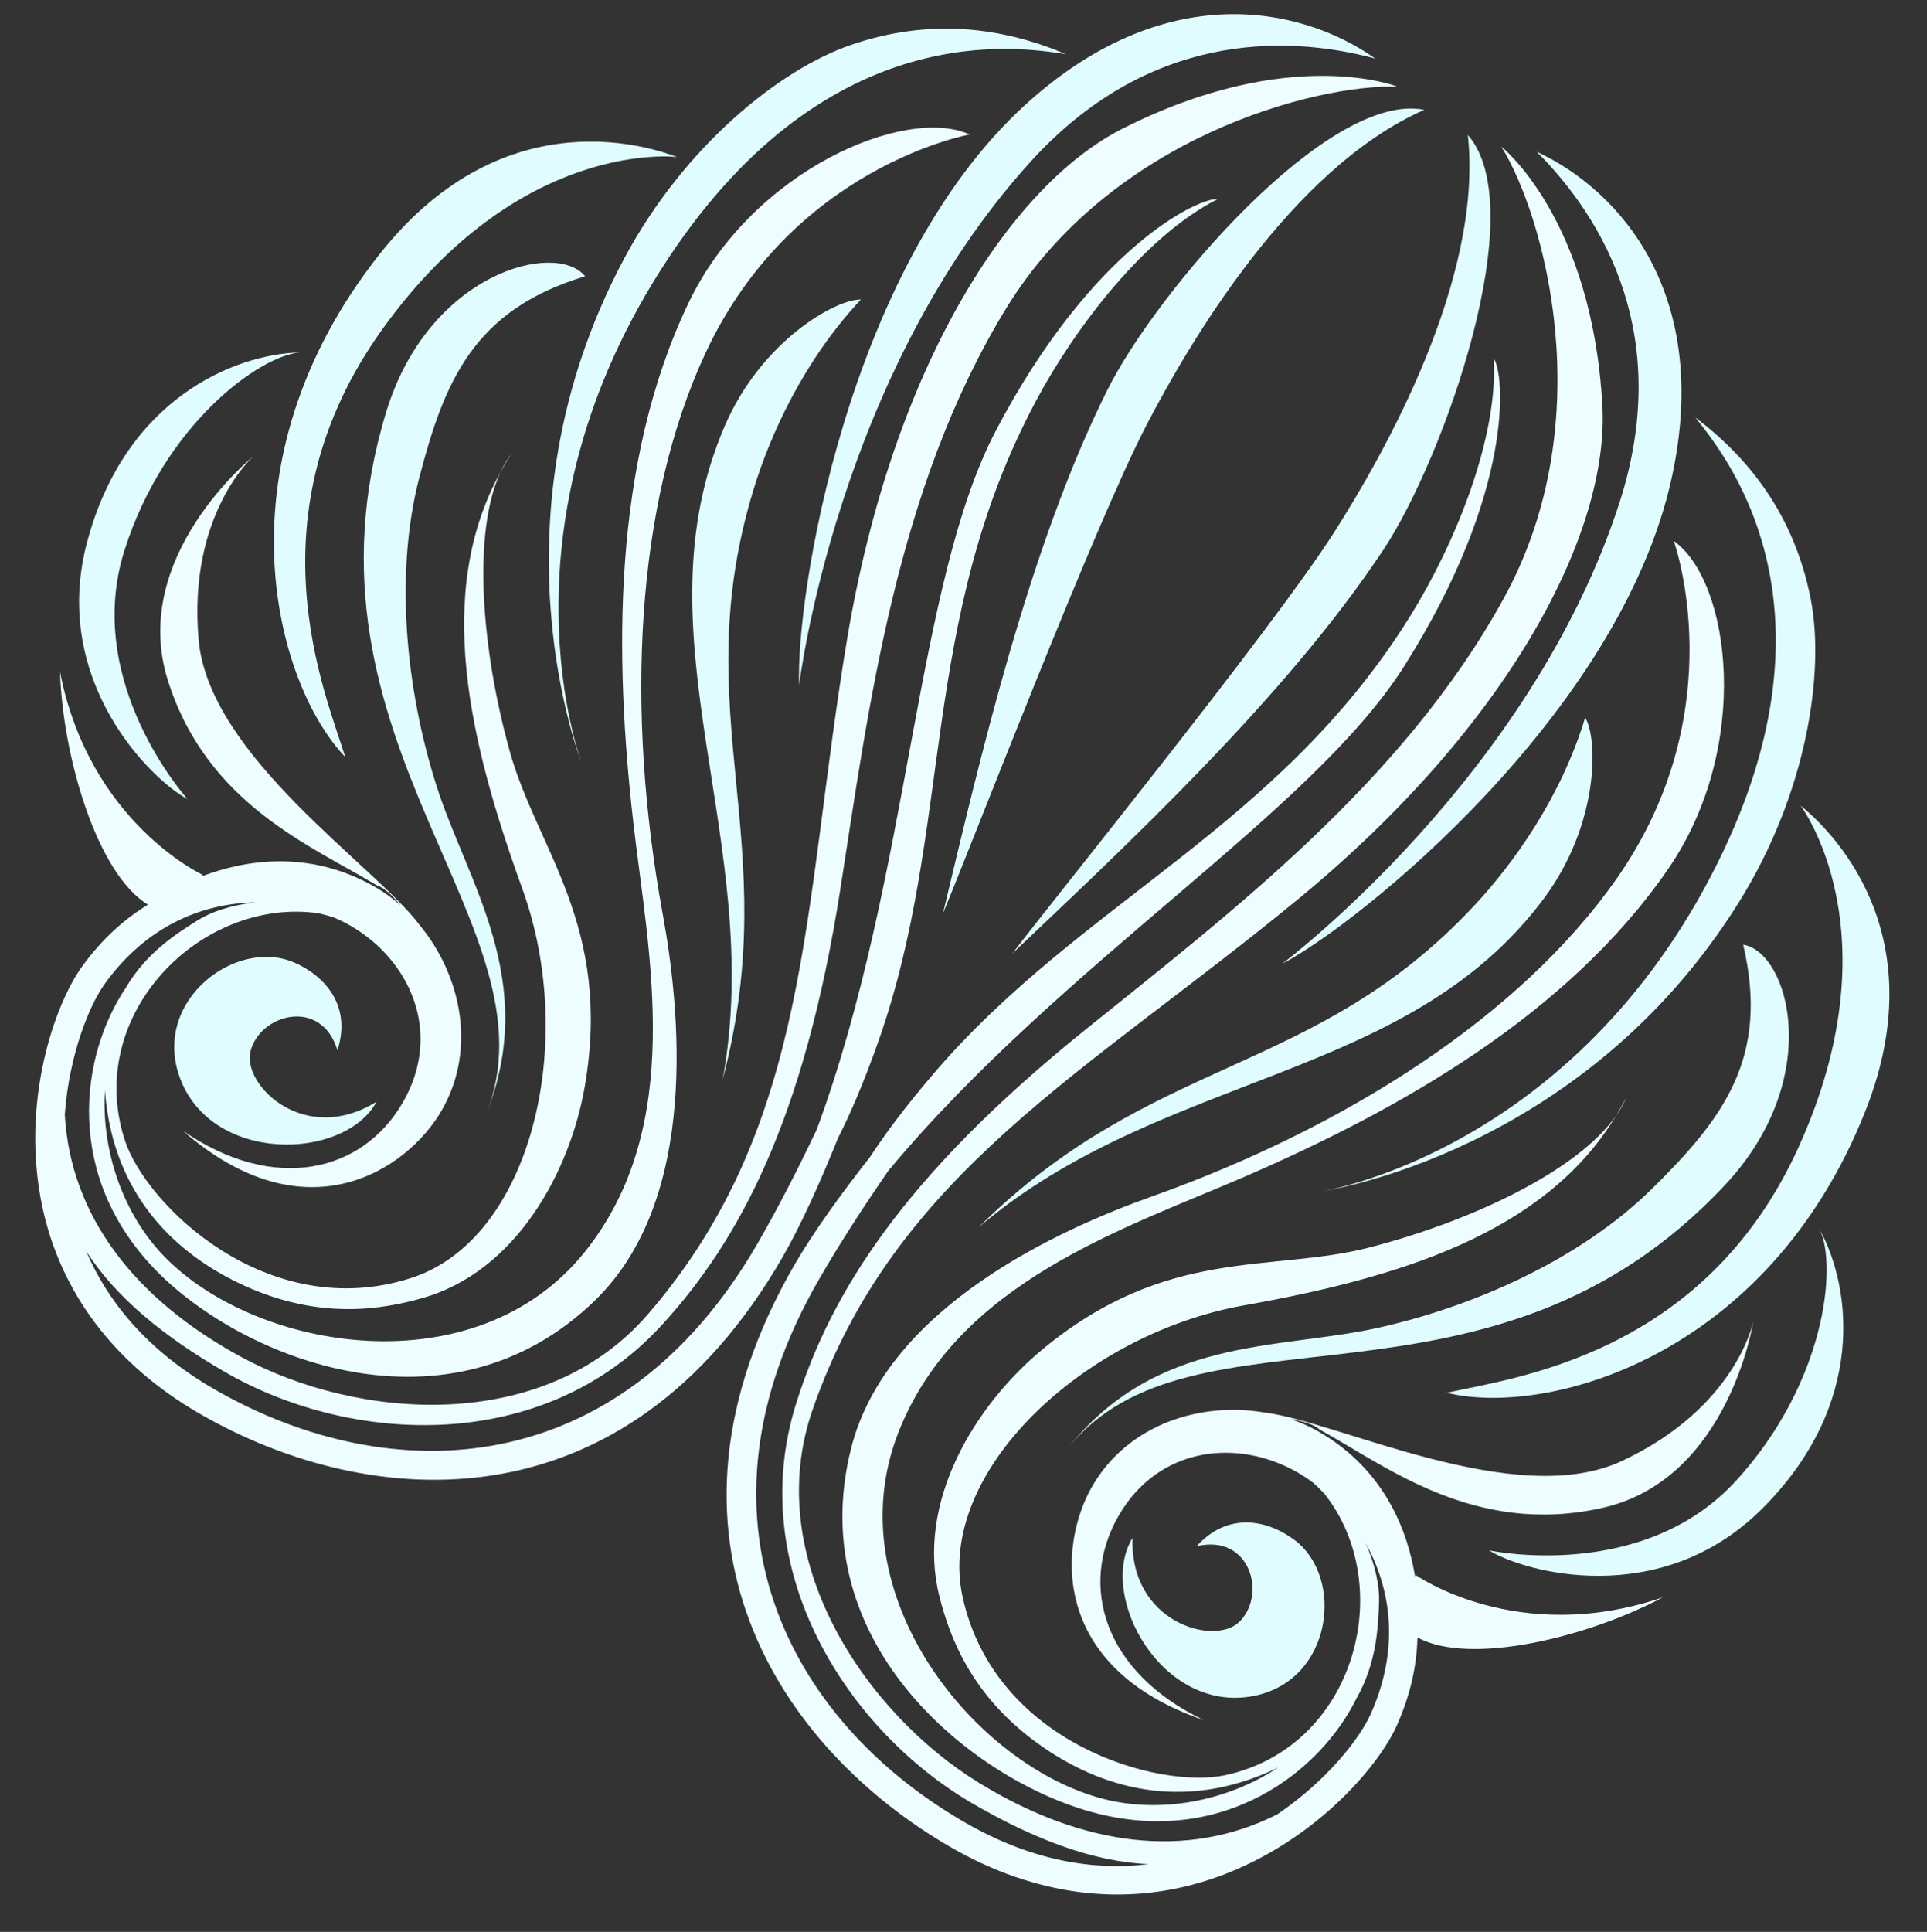 <?xml version="1.0" encoding="UTF-8" standalone="no"?>
<!DOCTYPE svg PUBLIC "-//W3C//DTD SVG 1.1//EN" "http://www.w3.org/Graphics/SVG/1.1/DTD/svg11.dtd">
<svg width="100%" height="100%" viewBox="0 0 2127 2132" version="1.1" xmlns="http://www.w3.org/2000/svg" xmlns:xlink="http://www.w3.org/1999/xlink" xml:space="preserve" xmlns:serif="http://www.serif.com/" style="fill-rule:evenodd;clip-rule:evenodd;stroke-linejoin:round;stroke-miterlimit:1.414;">
    <rect x="0" y="0" width="2127" height="2132" fill="#333333" stroke="none"/>
    <g id="Shell" transform="matrix(0.92,0,0,0.887,-123.972,-323.348)">
        <rect x="134.781" y="364.468" width="2311.91" height="2402.57" style="fill:none;"/>
        <g transform="matrix(6.04,0,0,6.262,1833.11,960.469)">
            <path d="M0,217.749C0,217.749 -0.043,217.86 -0.107,218.055C-1.554,209.124 -6.04,196.906 -19.223,189.294C-20.975,188.283 -22.858,187.444 -24.83,186.78C-22.337,187.21 -20.137,187.858 -19.073,188.858C-5.788,196.15 11.682,210.041 36.951,204.468C62.226,198.905 67.063,167.471 67.063,167.471C67.063,167.471 63.682,184.531 40.958,195.124C19.844,204.958 -15.515,187.201 -30.062,185.472C-42.625,183.328 -57.073,187.743 -64.218,200.118C-71.034,211.927 -72.613,236.16 -42.005,246.619C-61.906,237.145 -66.996,219.874 -58.973,205.975C-50.94,192.062 -35.127,190.636 -23.381,197.418C-22.349,198.014 -21.309,198.707 -20.275,199.481C-19.518,200.18 -18.789,200.891 -18.105,201.619C-3.6,219.953 -11.911,251.957 -37.805,257.539C-51.041,260.388 -83.615,251.244 -89.982,222.085C-95.361,197.451 -65.995,169.876 -34.12,164.198C-3.467,158.739 25.634,149.968 39.789,126.556C32.15,137.423 11.245,147.435 -9.233,152.704C-28.755,157.731 -49.347,152.364 -74.197,173.008C-87.578,184.121 -99.337,203.374 -94.562,222.108C-92.568,229.921 -88.353,241.665 -74.916,251.324C-62.555,260.205 -46.266,264.879 -27.99,256.356C-27.738,256.238 -27.502,256.115 -27.255,255.995C-37.759,262.896 -50.805,265.1 -61.851,262.292C-87.47,255.771 -115.25,221.701 -102.789,189.594C-91.093,159.45 -57.647,148.915 -33.761,138.545C-3.308,125.317 30.21,106.529 50.185,77.47C66.835,53.235 62.61,20.368 51.288,12.31C51.288,12.31 63.44,45.946 39.877,79.508C20.892,106.548 -13.547,128.726 -52.452,142.585C-70.49,149.011 -105.009,164.439 -112.119,192.569C-122.033,231.787 -87.259,259.028 -63.383,265.115C-38.057,271.566 -18.986,257.021 -11.723,242.239C-7.646,235.096 -7.429,227.775 -7.253,223.067C-7.144,220.107 -7.94,215.885 -9.93,211.42C-4.964,220.332 -3.018,232.157 -8.884,245.315C-11.094,250.297 -17.67,258.648 -27.462,265.321C-45.412,274.384 -66.095,271.702 -86.709,259.064C-109.185,245.279 -130.088,214.639 -119.775,184.918C-103.449,137.863 -65.295,118.055 -23.221,83.393C18.851,48.732 38.478,10.533 37.111,-14.514C35.071,-51.823 17.033,-66.041 17.033,-66.041C25.508,-52.4 36.901,-11.775 17.638,23.494C-2.423,60.219 -37.118,86.459 -65.663,109.477C-101.951,138.726 -116.181,161.89 -123.021,183.619C-133.454,216.778 -112.841,248.827 -87.735,263.319C-75.73,270.251 -64.07,274.754 -52.994,275.213C-63.869,276.544 -76.234,274.601 -89.536,266.919C-124.772,246.576 -145.807,206.318 -118.466,158.962C-114.415,151.948 -109.765,144.748 -104.7,137.41C-70.153,95.962 -20.764,66.479 -2.221,37.139C19.794,2.299 17.646,-20.995 15.536,-23.927C16.428,-8.007 7.762,13.055 -1.114,27.315C-27.41,69.564 -66.491,83.894 -95.856,118.286C-101.373,124.747 -105.344,130.087 -108.365,134.708C-114.16,142.091 -119.708,149.79 -123.37,156.131C-154.627,210.272 -126.205,252.291 -92.371,271.828C-75.556,281.536 -57.823,283.79 -41.098,278.346C-20.867,271.759 -7.428,255.999 -3.708,247.619C-0.976,241.499 0.246,235.653 0.374,230.17C10.785,235.879 34.309,230.115 49.17,222.177C20.244,232.098 0,217.749 0,217.749"
            style="fill:rgb(238,253,255);fill-rule:nonzero;"/>
        </g>
        <g transform="matrix(6.04,0,0,6.262,2116.74,1864.91)">
            <path d="M0,-3.406C-14.117,10.504 -35.2,20.007 -54.788,24.298C-74.373,28.583 -98.716,25.937 -116.302,48.496C-91.526,16.779 -32.482,46.075 14.508,-4.16C34.376,-25.398 27.173,-50.472 18.112,-51.902C23.403,-29.448 14.12,-17.315 0,-3.406" style="fill:rgb(224,252,255);fill-rule:nonzero;"/>
        </g>
        <g transform="matrix(6.04,0,0,6.262,2073.43,1729.83)">
            <path d="M0,3.695C0.86,2.472 1.56,1.24 2.064,0C1.42,1.276 0.723,2.499 0,3.695" style="fill:rgb(224,252,255);fill-rule:nonzero;"/>
        </g>
        <g transform="matrix(6.04,0,0,6.262,1639,2266.94)">
            <path d="M0,33.158C15.662,30.077 18.049,9.636 8.094,2.175C2.861,-1.746 -5.023,-3.591 -11.349,3.407C-0.573,0.88 2.635,13.248 -2.96,18.518C-7.963,23.234 -24.651,18.547 -24.086,1.758C-31.126,13.283 -18.241,36.749 0,33.158"
            style="fill:rgb(224,252,255);fill-rule:nonzero;"/>
        </g>
        <g transform="matrix(6.04,0,0,6.262,1309.12,1257.34)">
            <path d="M0,101.235C36.538,70.224 85.107,72.401 112.236,35.958C123.264,21.141 123,4.14 120.442,0C115.613,15.941 106.142,29.077 98.391,37.376C66.534,71.472 34.674,66.867 0,101.235"
            style="fill:rgb(224,252,255);fill-rule:nonzero;"/>
        </g>
        <g transform="matrix(6.04,0,0,6.262,2077.98,1127.78)">
            <path d="M0,-22.137C-17.587,32.554 -67.047,69.61 -67.047,69.61C-51.815,61.67 -0.026,20.064 10.312,-26.833C18.316,-63.146 0.312,-83.951 -16.487,-91.747C-2.982,-78.248 10.519,-54.861 0,-22.137"
            style="fill:rgb(224,252,255);fill-rule:nonzero;"/>
        </g>
        <g transform="matrix(6.04,0,0,6.262,1735.3,1056.4)">
            <path d="M0,-4.701C-12.222,14.487 -55.889,68.386 -63.903,78.975C-41.993,58.153 -9.724,28.277 9.833,-1.307C21.844,-19.475 39.424,-69.038 26.576,-83.676C29.719,-54.864 9.636,-19.827 0,-4.701"
            style="fill:rgb(224,252,255);fill-rule:nonzero;"/>
        </g>
        <g transform="matrix(6.04,0,0,6.262,2195.47,1292.25)">
            <path d="M0,23.304C-28.487,80.64 -78.444,88.513 -78.444,88.513C-78.444,88.513 -26.935,81.157 4.252,31.084C17.674,9.541 21.36,-14.52 18.494,-29.154C15.219,-45.878 6.157,-57.195 -4.428,-65.209C1.058,-58.243 25.844,-28.713 0,23.304" style="fill:rgb(224,252,255);fill-rule:nonzero;"/>
        </g>
        <g transform="matrix(6.04,0,0,6.262,2294.96,2127.75)">
            <path d="M0,-121.526C0,-121.526 19.009,-96.479 -0.381,-53.666C-19.198,-12.133 -57.294,-7.792 -70.286,-4.841C-50.383,0 -6.534,-11.808 12.887,-60.839C27.844,-98.605 3.093,-118.98 0,-121.526"
            style="fill:rgb(224,252,255);fill-rule:nonzero;"/>
        </g>
        <g transform="matrix(6.04,0,0,6.262,2217.82,2056.68)">
            <path d="M0,23.935C-18.637,44.362 -49.086,37.813 -49.086,37.813C-42.406,42.049 -15.195,49.81 5.123,29.556C25.986,8.761 22.824,-14.447 16.619,-25.875C20.051,-18.594 17.714,4.526 0,23.935"
            style="fill:rgb(224,252,255);fill-rule:nonzero;"/>
        </g>
        <g transform="matrix(6.04,0,0,6.262,1140.04,906.592)">
            <path d="M0,139.608C2.489,134.684 5.125,128.577 7.959,120.575C23.065,77.95 15.93,36.942 39.372,-6.958C47.287,-21.773 61.193,-39.81 75.423,-46.997C71.83,-47.361 50.582,-37.567 31.422,-1.089C15.282,29.646 14.443,87.16 -4.179,137.804C-8.002,145.856 -11.911,153.484 -15.961,160.497C-43.299,207.853 -88.683,209.767 -123.919,189.422C-137.219,181.743 -145.082,172.01 -149.369,161.93C-143.431,171.288 -133.703,179.132 -121.703,186.061C-96.598,200.557 -58.535,202.385 -35.033,176.769C-19.639,159.984 -6.693,136.077 0.495,90.028C6.153,53.796 11.533,10.628 33.305,-25.103C54.218,-59.425 95.095,-69.871 111.148,-69.35C111.148,-69.35 89.819,-77.862 56.485,-60.974C34.111,-49.634 10.843,-13.537 1.859,40.23C-7.119,93.997 -5.198,136.943 -37.783,174.61C-58.366,198.402 -95.352,195.622 -118.529,183.044C-139.777,171.515 -152.44,154.949 -153.571,134.878C-152.691,123.055 -148.746,113.181 -145.534,108.772C-137.069,97.109 -125.852,92.882 -115.649,92.731C-120.513,93.238 -124.57,94.661 -127.081,96.237C-131.066,98.742 -137.292,102.585 -141.438,109.675C-150.619,123.354 -153.692,147.152 -135.43,165.872C-118.227,183.504 -77.246,199.999 -48.239,171.805C-27.434,151.579 -31.334,113.972 -34.785,95.138C-42.235,54.516 -40.249,13.603 -26.324,-16.362C-9.04,-53.544 26.167,-59.841 26.167,-59.841C13.527,-65.62 -17.051,-52.841 -29.708,-26.304C-44.888,5.522 -44.405,43.944 -40.628,76.933C-37.668,102.804 -30.071,137.035 -50.323,162.236C-71.902,189.082 -115.298,182.055 -133.754,163.131C-141.717,154.961 -146.333,142.547 -145.597,129.986C-145.577,130.271 -145.565,130.55 -145.54,130.841C-143.788,150.93 -131.597,162.7 -117.724,168.965C-102.639,175.771 -90.361,173.549 -82.6,171.366C-63.988,166.138 -53.194,146.328 -50.256,129.183C-44.806,97.341 -59.753,82.187 -65.162,62.767C-70.835,42.399 -72.614,19.289 -67.023,7.243C-80.22,31.205 -73.267,60.793 -62.666,90.072C-51.646,120.515 -60.847,159.732 -84.868,167.392C-113.306,176.456 -137.51,152.82 -141.661,139.933C-149.779,114.711 -126.211,91.511 -103.078,94.911C-102.103,95.139 -101.121,95.415 -100.135,95.724C-98.951,96.23 -97.834,96.783 -96.804,97.378C-85.062,104.16 -78.394,118.567 -86.429,132.481C-94.45,146.376 -111.948,150.608 -130.104,138.11C-105.744,159.38 -85.546,145.9 -78.727,134.094C-71.591,121.732 -74.976,107.035 -83.095,97.227C-91.827,85.499 -124.95,63.736 -126.988,40.514C-129.174,15.537 -116.093,4.078 -116.093,4.078C-116.093,4.078 -140.898,23.986 -133.083,48.654C-125.267,73.326 -104.507,81.512 -91.546,89.371C-90.146,89.793 -88.482,91.378 -86.862,93.324C-88.426,91.946 -90.096,90.731 -91.852,89.717C-105.033,82.107 -117.854,84.329 -126.312,87.54C-126.178,87.389 -126.104,87.298 -126.104,87.298C-126.104,87.298 -148.654,76.941 -154.524,46.926C-153.968,63.766 -147.196,87.02 -137.047,93.184C-141.73,96.037 -146.184,100.016 -150.118,105.444C-155.517,112.856 -162.445,132.373 -158.034,153.186C-154.386,170.394 -143.571,184.623 -126.754,194.331C-92.917,213.868 -42.314,217.47 -11.059,163.327C-7.395,156.983 -3.498,148.323 0,139.608"
            style="fill:rgb(238,253,255);fill-rule:nonzero;"/>
        </g>
        <g transform="matrix(6.04,0,0,6.262,836.846,1706.92)">
            <path d="M0,-159.473C-5.765,-166.607 -31.08,-160.306 -39.541,-132.479C-59.55,-66.664 -4.656,-30.182 -19.736,7.134C-8.996,-19.378 -23.453,-39.134 -29.539,-58.238C-35.618,-77.345 -37.929,-100.358 -32.939,-119.54C-27.951,-138.721 -22.088,-152.828 0,-159.473"
            style="fill:rgb(224,252,255);fill-rule:nonzero;"/>
        </g>
        <g transform="matrix(6.04,0,0,6.262,735.228,929.185)">
            <path d="M0,3.635C0.674,2.409 1.384,1.195 2.167,0C1.346,1.056 0.628,2.279 0,3.635"
            style="fill:rgb(224,252,255);fill-rule:nonzero;"/>
        </g>
        <g transform="matrix(6.04,0,0,6.262,539.577,1673.04)">
            <path d="M0,-0.294C2.901,-9.27 -2.643,-15.178 -8.651,-17.746C-20.092,-22.638 -36.602,-10.351 -31.441,4.753C-25.43,22.344 1.334,21.772 7.799,9.914C-6.459,18.799 -18.863,6.691 -17.281,0C-15.512,-7.483 -3.201,-10.887 0,-0.294" style="fill:rgb(224,252,255);fill-rule:nonzero;"/>
        </g>
        <g transform="matrix(6.04,0,0,6.262,1167.64,1706.47)">
            <path d="M0,-154.782C-4.861,-154.925 -19.717,-146.657 -27.035,-129.694C-45.031,-87.978 -18.859,-47.009 -27.449,0.143C-15.021,-47.071 -34.941,-72.359 -21.342,-116.995C-18.03,-127.861 -11.39,-142.631 0,-154.782"
            style="fill:rgb(224,252,255);fill-rule:nonzero;"/>
        </g>
        <g transform="matrix(6.04,0,0,6.262,1093.55,338.198)">
            <path d="M0,140.31C0,140.31 7.361,78.949 45.931,36.372C69.013,10.899 96.012,10.899 114.457,15.844C99.307,5.189 72.288,0 44.845,25.092C9.401,57.495 -0.742,123.146 0,140.31"
            style="fill:rgb(224,252,255);fill-rule:nonzero;"/>
        </g>
        <g transform="matrix(6.04,0,0,6.262,1463.29,1128.53)">
            <path d="M0,-44.503C-15.842,-12.774 -25.581,30.108 -32.659,59.495C-27.495,47.262 -2.654,-17.509 7.855,-37.687C16.139,-53.592 36.436,-88.507 62.963,-100.188C43.861,-103.998 9.728,-63.987 0,-44.503"
            style="fill:rgb(224,252,255);fill-rule:nonzero;"/>
        </g>
        <g transform="matrix(6.04,0,0,6.262,832.961,381.943)">
            <path d="M0,148.931C0,148.931 -18.159,101.732 17.253,48.392C49.374,0 87.344,6.702 96.118,7.971C83.887,2.808 69.554,0.619 53.436,6.143C39.328,10.983 20.334,26.203 8.384,48.598C-19.382,100.649 0,148.931 0,148.931"
            style="fill:rgb(224,252,255);fill-rule:nonzero;"/>
        </g>
        <g transform="matrix(6.04,0,0,6.262,548.98,480.704)">
            <path d="M0,131.861C-3.939,119.137 -19.229,83.974 7.334,46.913C34.716,8.711 65.912,12.65 65.912,12.65C62.16,11.246 32.14,0 6.91,31.834C-25.843,73.167 -14.142,117.046 0,131.861"
            style="fill:rgb(224,252,255);fill-rule:nonzero;"/>
        </g>
        <g transform="matrix(6.04,0,0,6.262,359.79,803.017)">
            <path d="M0,88.747C0,88.747 -20.894,65.651 -12.523,39.298C-4.571,14.252 14.283,0.668 22.305,0C9.305,0.34 -12.374,9.206 -19.954,37.668C-27.334,65.393 -7.007,85.079 0,88.747"
            style="fill:rgb(224,252,255);fill-rule:nonzero;"/>
        </g>
    </g>
</svg>
